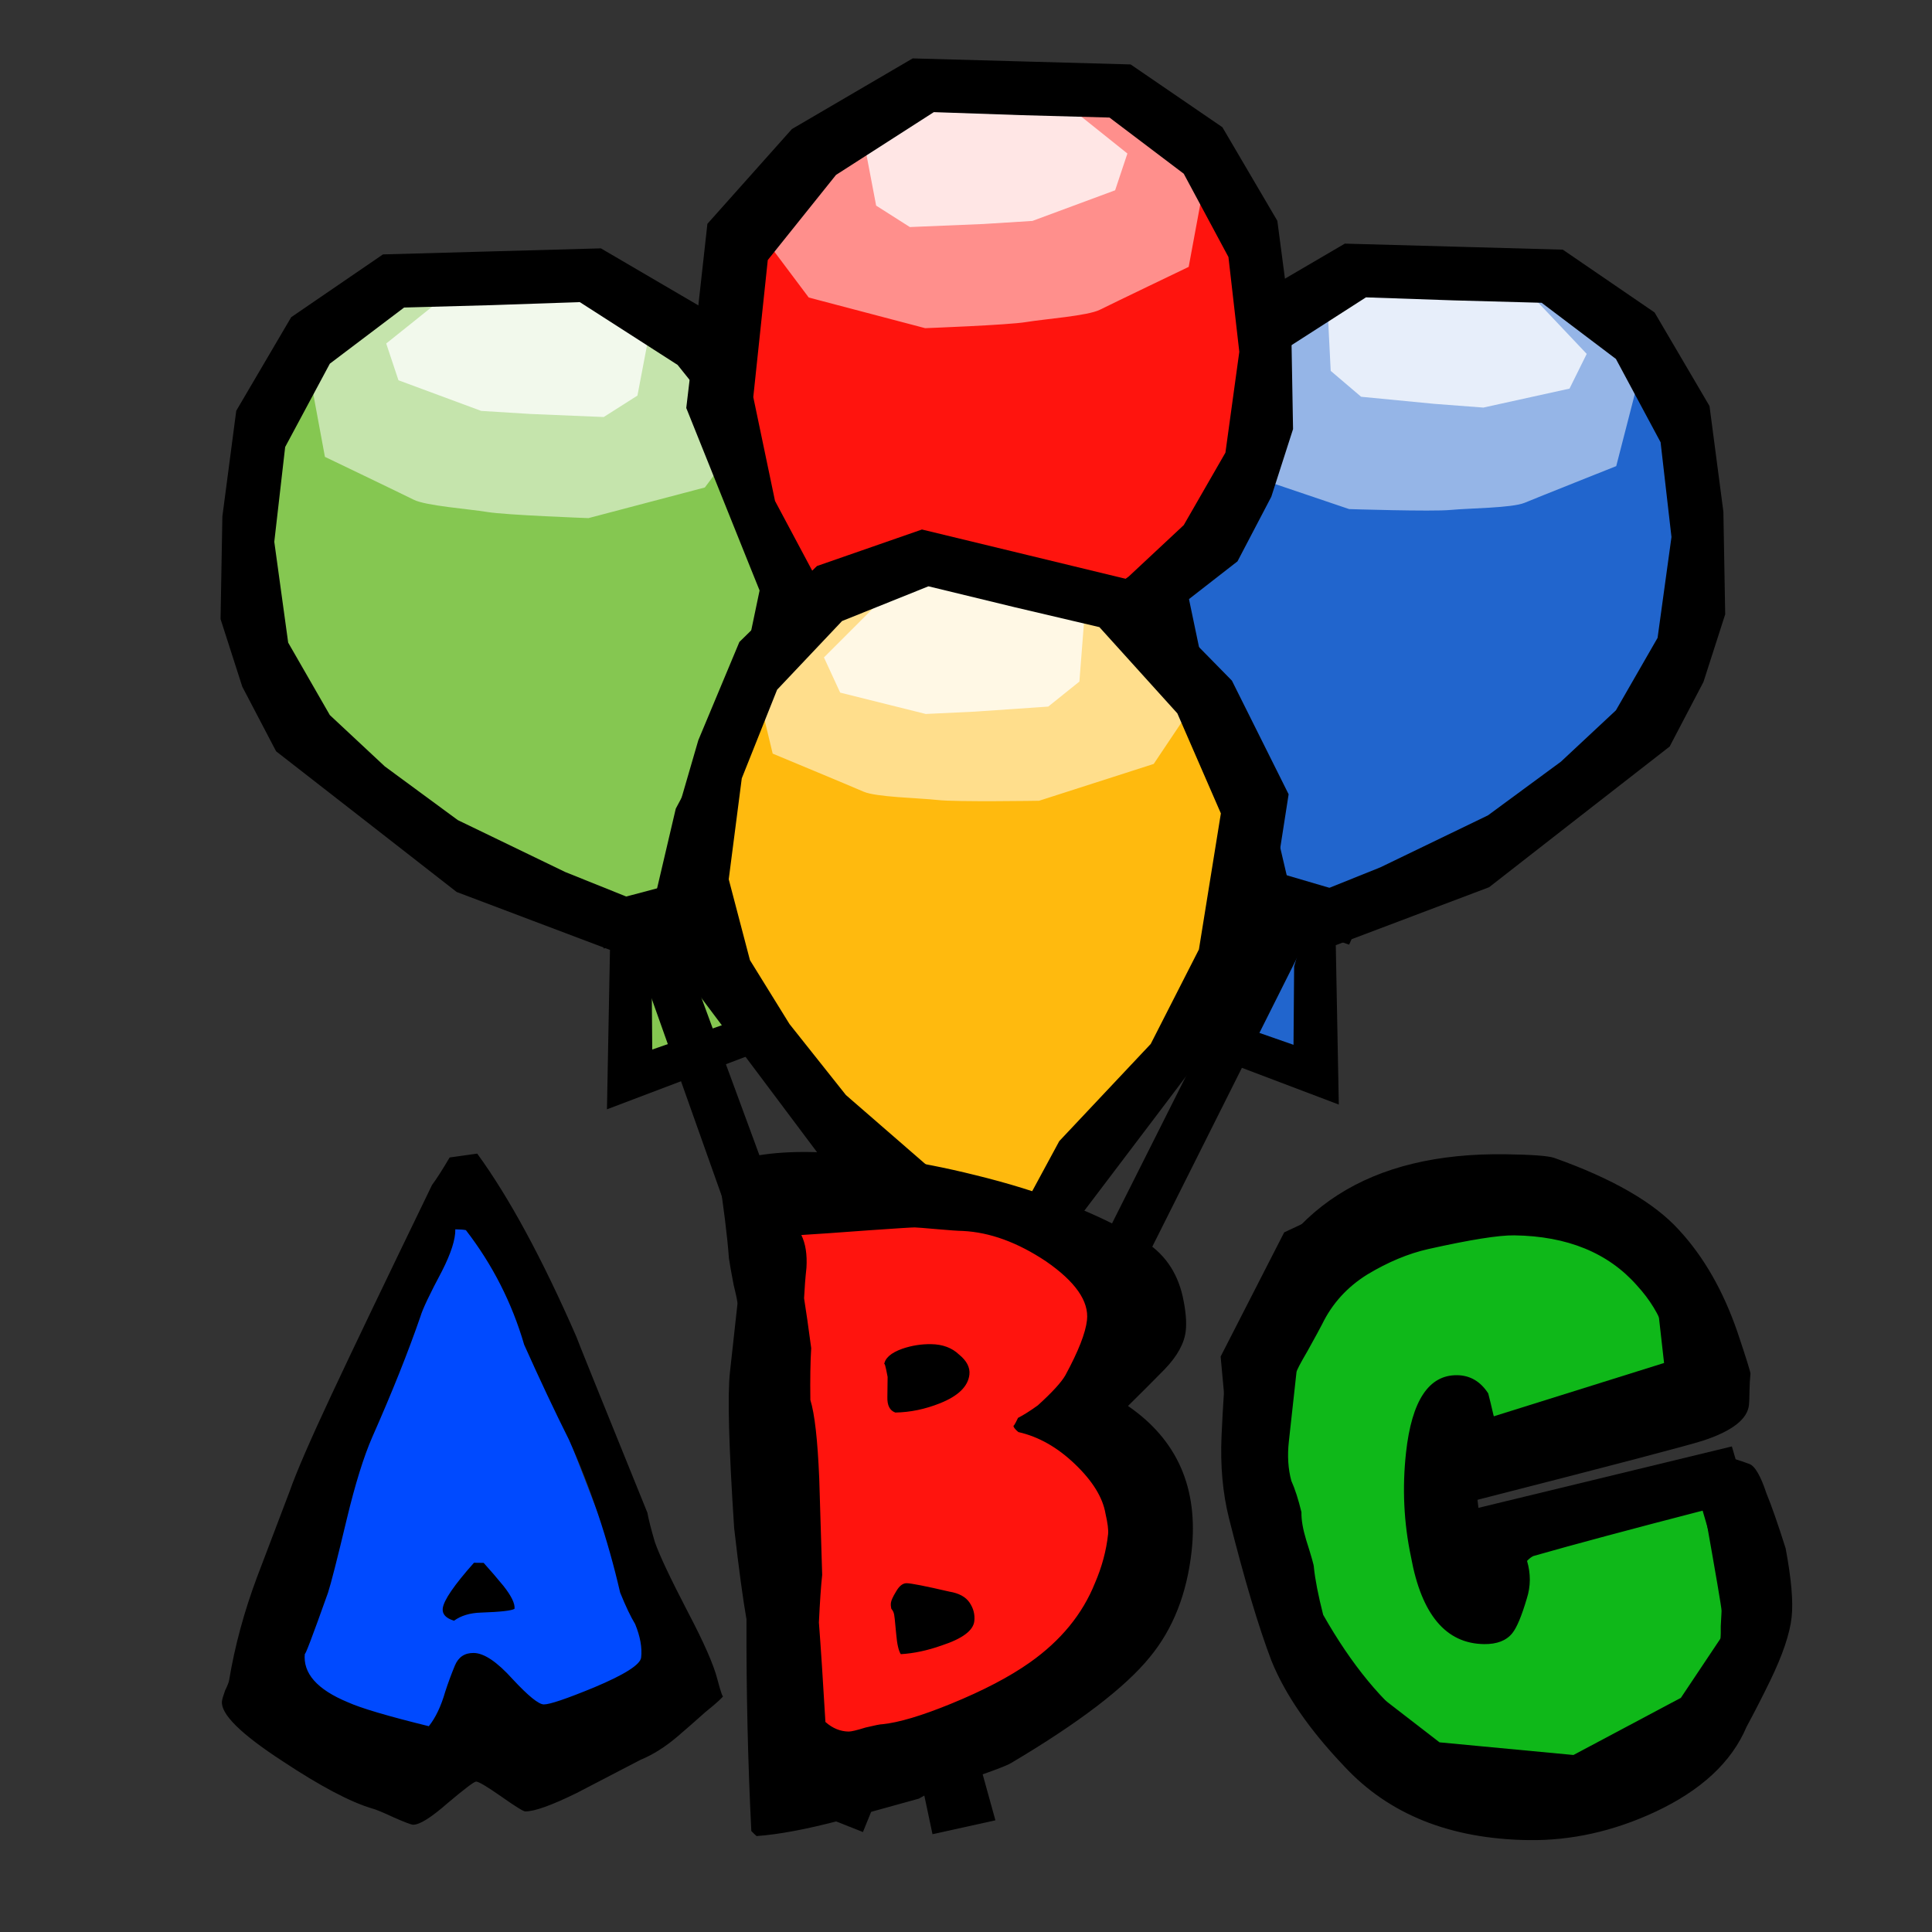 <?xml version="1.0" encoding="UTF-8" standalone="no"?>
<!-- Created with Inkscape (http://www.inkscape.org/) -->
<svg
   xmlns:dc="http://purl.org/dc/elements/1.1/"
   xmlns:cc="http://web.resource.org/cc/"
   xmlns:rdf="http://www.w3.org/1999/02/22-rdf-syntax-ns#"
   xmlns:svg="http://www.w3.org/2000/svg"
   xmlns="http://www.w3.org/2000/svg"
   xmlns:sodipodi="http://sodipodi.sourceforge.net/DTD/sodipodi-0.dtd"
   xmlns:inkscape="http://www.inkscape.org/namespaces/inkscape"
   width="100"
   height="100"
   id="svg9131"
   sodipodi:version="0.32"
   inkscape:version="0.44.1"
   version="1.0"
   sodipodi:docbase="/home/mat/Travaux/Inkscape/Gcompris/boardicons"
   sodipodi:docname="read_colors2.svg">
  <rect width="100%" height="100%" fill="#333333" stroke="none"/>
  <defs
     id="defs9133" />
  <sodipodi:namedview
     id="base"
     pagecolor="#ffffff"
     bordercolor="#666666"
     borderopacity="1.0"
     inkscape:pageopacity="0.0"
     inkscape:pageshadow="2"
     inkscape:zoom="6.305571"
     inkscape:cx="70.417337"
     inkscape:cy="54.769098"
     inkscape:document-units="px"
     inkscape:current-layer="layer1"
     height="100px"
     width="100px"
     inkscape:window-width="1153"
     inkscape:window-height="945"
     inkscape:window-x="60"
     inkscape:window-y="-11" />
  <g
     inkscape:label="Calque 1"
     inkscape:groupmode="layer"
     id="layer1">
    <path
       style="fill:black;fill-opacity:1;fill-rule:evenodd;stroke:none;stroke-width:1px;stroke-linecap:butt;stroke-linejoin:miter;stroke-opacity:1"
       d="M 45.745,38.488 L 45.697,86.242 L 48.517,86.23 L 48.094,37.283 L 45.745,38.488 z "
       id="path20169"
       sodipodi:nodetypes="ccccc" />
    <path
       style="fill:#2165cd;fill-opacity:1;fill-rule:evenodd;stroke:none;stroke-width:1px;stroke-linecap:butt;stroke-linejoin:miter;stroke-opacity:1"
       d="M 64.705,18.168 L 60.264,22.608 L 59.471,29.269 L 60.74,35.454 L 64.705,44.176 L 65.18,47.824 L 62.96,50.044 L 60.899,52.582 L 68.352,55.595 L 68.035,51.789 L 68.194,48.775 L 69.462,46.872 L 76.599,44.018 L 85.48,37.04 L 88.176,29.11 L 87.066,21.339 L 81.991,15.472 L 79.929,13.886 L 73.427,14.203 L 66.766,15.313 L 64.705,18.168 z "
       id="path15702" />
    <path
       style="fill:white;fill-opacity:0.522;fill-rule:evenodd;stroke:none;stroke-width:1px;stroke-linecap:butt;stroke-linejoin:miter;stroke-opacity:1"
       d="M 65.707,17.004 L 61.773,21.025 L 63.928,24.353 L 69.831,26.35 C 69.831,26.35 74.113,26.487 75.074,26.395 C 76.034,26.302 78.26,26.297 78.915,26.024 C 79.569,25.751 83.656,24.126 83.656,24.126 L 84.742,19.909 L 82.767,16.275 L 75.757,14.201 L 70.956,14.664 L 65.707,17.004 z "
       id="path16591"
       sodipodi:nodetypes="ccccsscccccc" />
    <path
       style="fill:white;fill-opacity:0.774;fill-rule:evenodd;stroke:none;stroke-width:1px;stroke-linecap:butt;stroke-linejoin:miter;stroke-opacity:1"
       d="M 71.347,14.096 L 78.638,14.629 L 82.128,18.317 L 81.238,20.114 L 76.778,21.096 L 74.243,20.903 L 70.451,20.536 L 68.877,19.196 L 68.707,15.81 L 71.347,14.096 z "
       id="path16589" />
    <path
       style="fill:black;fill-opacity:1;fill-rule:evenodd;stroke:none;stroke-width:1px;stroke-linecap:butt;stroke-linejoin:miter;stroke-opacity:1"
       d="M 69.609,12.61 L 63.359,16.266 L 58.984,21.172 L 58.452,25.954 L 57.89,30.704 L 61.14,38.797 L 64.39,46.86 L 58.827,53.204 L 69.296,57.172 L 69.14,48.922 L 73.109,47.422 L 77.077,45.922 L 81.765,42.266 L 86.421,38.641 L 88.171,35.297 L 89.296,31.797 L 89.202,26.485 L 88.484,21.016 L 85.64,16.172 L 80.89,12.922 L 75.265,12.766 L 69.609,12.61 z M 70.702,15.391 L 75.234,15.547 L 79.796,15.672 L 83.64,18.579 L 85.952,22.891 L 86.515,27.797 L 85.796,33.016 L 83.64,36.766 L 80.796,39.422 L 77.015,42.204 L 71.452,44.891 L 68.109,46.235 L 66.984,50.016 L 66.952,54.079 L 62.296,52.454 L 65.171,49.297 L 66.796,46.141 L 65.734,41.61 L 62.484,35.516 L 61.359,30.141 L 62.109,23.047 L 65.64,18.641 L 70.702,15.391 z "
       id="path14812" />
    <path
       style="fill:#85c751;fill-opacity:1;fill-rule:evenodd;stroke:none;stroke-width:1px;stroke-linecap:butt;stroke-linejoin:miter;stroke-opacity:1"
       d="M 36.007,18.413 L 40.448,22.854 L 41.241,29.514 L 39.972,35.699 L 36.007,44.422 L 35.531,48.069 L 37.752,50.29 L 39.813,52.827 L 32.36,55.84 L 32.677,52.034 L 32.518,49.021 L 31.249,47.118 L 24.113,44.263 L 15.232,37.285 L 12.536,29.356 L 13.646,21.585 L 18.721,15.717 L 20.783,14.131 L 27.285,14.448 L 33.946,15.558 L 36.007,18.413 z "
       id="path18363" />
    <path
       style="fill:white;fill-opacity:0.522;fill-rule:evenodd;stroke:none;stroke-width:1px;stroke-linecap:butt;stroke-linejoin:miter;stroke-opacity:1"
       d="M 35.214,17.779 L 38.862,22.061 L 36.483,25.232 L 30.457,26.818 C 30.457,26.818 26.175,26.66 25.223,26.501 C 24.272,26.343 22.051,26.184 21.417,25.867 C 20.783,25.55 16.818,23.647 16.818,23.647 L 16.025,19.365 L 18.245,15.876 L 25.382,14.29 L 30.139,15.083 L 35.214,17.779 z "
       id="path18365"
       sodipodi:nodetypes="ccccsscccccc" />
    <path
       style="fill:white;fill-opacity:0.774;fill-rule:evenodd;stroke:none;stroke-width:1px;stroke-linecap:butt;stroke-linejoin:miter;stroke-opacity:1"
       d="M 31.249,15.083 L 23.954,14.607 L 19.99,17.779 L 20.624,19.682 L 24.906,21.268 L 27.443,21.426 L 31.249,21.585 L 32.994,20.475 L 33.628,17.144 L 31.249,15.083 z "
       id="path18367" />
    <path
       style="fill:black;fill-opacity:1;fill-rule:evenodd;stroke:none;stroke-width:1px;stroke-linecap:butt;stroke-linejoin:miter;stroke-opacity:1"
       d="M 31.103,12.855 L 37.353,16.512 L 41.728,21.418 L 42.26,26.199 L 42.822,30.949 L 39.572,39.043 L 36.322,47.105 L 41.885,53.449 L 31.416,57.418 L 31.572,49.168 L 27.603,47.668 L 23.635,46.168 L 18.947,42.512 L 14.291,38.887 L 12.541,35.543 L 11.416,32.043 L 11.51,26.73 L 12.228,21.262 L 15.072,16.418 L 19.822,13.168 L 25.447,13.012 L 31.103,12.855 z M 30.01,15.637 L 25.478,15.793 L 20.916,15.918 L 17.072,18.824 L 14.76,23.137 L 14.197,28.043 L 14.916,33.262 L 17.072,37.012 L 19.916,39.668 L 23.697,42.449 L 29.26,45.137 L 32.603,46.48 L 33.728,50.262 L 33.76,54.324 L 38.416,52.699 L 35.541,49.543 L 33.916,46.387 L 34.978,41.855 L 38.228,35.762 L 39.353,30.387 L 38.603,23.293 L 35.072,18.887 L 30.01,15.637 z "
       id="path18369" />
    <path
       style="fill:#ff140e;fill-opacity:1;fill-rule:evenodd;stroke:none;stroke-width:1px;stroke-linecap:butt;stroke-linejoin:miter;stroke-opacity:1"
       d="M 42.336,8.581 L 37.896,13.021 L 37.103,19.682 L 38.371,25.867 L 42.336,34.589 L 42.812,38.237 L 40.592,40.457 L 38.53,42.995 L 45.984,46.008 L 45.667,42.202 L 45.825,39.188 L 47.094,37.285 L 54.23,34.431 L 63.112,27.453 L 65.808,19.523 L 64.697,11.752 L 59.623,5.884 L 57.561,4.299 L 51.059,4.616 L 44.398,5.726 L 42.336,8.581 z "
       id="path18371" />
    <path
       style="fill:white;fill-opacity:0.522;fill-rule:evenodd;stroke:none;stroke-width:1px;stroke-linecap:butt;stroke-linejoin:miter;stroke-opacity:1"
       d="M 43.129,7.946 L 39.482,12.228 L 41.86,15.4 L 47.887,16.986 C 47.887,16.986 52.169,16.827 53.12,16.669 C 54.072,16.51 56.292,16.351 56.927,16.034 C 57.561,15.717 61.526,13.814 61.526,13.814 L 62.319,9.532 L 60.098,6.043 L 52.962,4.457 L 48.204,5.25 L 43.129,7.946 z "
       id="path18373"
       sodipodi:nodetypes="ccccsscccccc" />
    <path
       style="fill:white;fill-opacity:0.774;fill-rule:evenodd;stroke:none;stroke-width:1px;stroke-linecap:butt;stroke-linejoin:miter;stroke-opacity:1"
       d="M 47.094,5.25 L 54.389,4.774 L 58.354,7.946 L 57.719,9.849 L 53.438,11.435 L 50.9,11.594 L 47.094,11.752 L 45.349,10.642 L 44.715,7.312 L 47.094,5.25 z "
       id="path18375" />
    <path
       style="fill:black;fill-opacity:1;fill-rule:evenodd;stroke:none;stroke-width:1px;stroke-linecap:butt;stroke-linejoin:miter;stroke-opacity:1"
       d="M 47.24,3.023 L 40.99,6.679 L 36.615,11.585 L 36.084,16.367 L 35.521,21.117 L 38.771,29.21 L 42.021,37.273 L 36.459,43.617 L 46.928,47.585 L 46.771,39.335 L 50.74,37.835 L 54.709,36.335 L 59.396,32.679 L 64.053,29.054 L 65.803,25.71 L 66.928,22.21 L 66.834,16.898 L 66.115,11.429 L 63.271,6.585 L 58.521,3.335 L 52.896,3.179 L 47.24,3.023 z M 48.334,5.804 L 52.865,5.96 L 57.428,6.085 L 61.271,8.992 L 63.584,13.304 L 64.146,18.21 L 63.428,23.429 L 61.271,27.179 L 58.428,29.835 L 54.646,32.617 L 49.084,35.304 L 45.74,36.648 L 44.615,40.429 L 44.584,44.492 L 39.928,42.867 L 42.803,39.71 L 44.428,36.554 L 43.365,32.023 L 40.115,25.929 L 38.99,20.554 L 39.74,13.46 L 43.271,9.054 L 48.334,5.804 z "
       id="path18377" />
    <path
       style="fill:#ffba0e;fill-opacity:1;fill-rule:evenodd;stroke:none;stroke-width:1px;stroke-linecap:butt;stroke-linejoin:miter;stroke-opacity:1"
       d="M 61.966,36.711 L 65.087,42.16 L 64.106,48.796 L 61.26,54.432 L 55.148,61.81 L 53.733,65.206 L 55.293,67.93 L 56.618,70.919 L 48.635,71.873 L 49.938,68.283 L 50.575,65.334 L 49.85,63.165 L 43.711,58.539 L 36.97,49.477 L 36.447,41.118 L 39.555,33.91 L 45.99,29.578 L 48.396,28.588 L 54.587,30.598 L 60.724,33.416 L 61.966,36.711 z "
       id="path18379" />
    <path
       style="fill:white;fill-opacity:0.522;fill-rule:evenodd;stroke:none;stroke-width:1px;stroke-linecap:butt;stroke-linejoin:miter;stroke-opacity:1"
       d="M 58.051,32.166 L 61.922,36.247 L 59.716,39.541 L 53.783,41.447 C 53.783,41.447 49.498,41.517 48.54,41.409 C 47.581,41.302 45.355,41.262 44.705,40.979 C 44.055,40.696 39.994,39.007 39.994,39.007 L 38.974,34.774 L 41.005,31.171 L 48.046,29.207 L 52.84,29.745 L 58.051,32.166 z "
       id="path18381"
       sodipodi:nodetypes="ccccsscccccc" />
    <path
       style="fill:white;fill-opacity:0.774;fill-rule:evenodd;stroke:none;stroke-width:1px;stroke-linecap:butt;stroke-linejoin:miter;stroke-opacity:1"
       d="M 53.542,30.11 L 46.239,30.439 L 42.647,34.028 L 43.487,35.85 L 47.917,36.955 L 50.457,36.834 L 54.257,36.573 L 55.869,35.278 L 56.133,31.898 L 53.542,30.11 z "
       id="path18383" />
    <path
       style="fill:black;fill-opacity:1;fill-rule:evenodd;stroke:none;stroke-width:1px;stroke-linecap:butt;stroke-linejoin:miter;stroke-opacity:1"
       d="M 58.69,30.062 L 63.763,35.229 L 66.699,41.111 L 65.958,45.864 L 65.256,50.595 L 59.998,57.554 L 54.748,64.483 L 58.453,72.063 L 47.31,73.148 L 49.624,65.228 L 46.187,62.74 L 42.75,60.252 L 39.185,55.495 L 35.642,50.776 L 34.829,47.091 L 34.661,43.418 L 36.144,38.316 L 38.271,33.227 L 42.285,29.298 L 47.721,27.407 L 53.191,28.73 L 58.69,30.062 z M 56.905,32.46 L 52.492,31.423 L 48.056,30.347 L 43.585,32.144 L 40.223,35.7 L 38.394,40.287 L 37.719,45.512 L 38.817,49.696 L 40.865,53.005 L 43.785,56.68 L 48.449,60.731 L 51.323,62.905 L 51.418,66.849 L 50.383,70.777 L 55.302,70.43 L 53.355,66.63 L 52.614,63.158 L 54.828,59.064 L 59.561,54.035 L 62.056,49.143 L 63.192,42.101 L 60.939,36.923 L 56.905,32.46 z "
       id="path18385" />
    <path
       style="fill:black;fill-opacity:1;fill-rule:evenodd;stroke:none;stroke-width:1px;stroke-linecap:butt;stroke-linejoin:miter;stroke-opacity:1"
       d="M 31.242,46.714 L 36.634,45.286 L 36.951,47.824 L 31.242,49.093 L 31.242,46.714 z "
       id="path18387" />
    <path
       style="fill:black;fill-opacity:1;fill-rule:evenodd;stroke:none;stroke-width:1px;stroke-linecap:butt;stroke-linejoin:miter;stroke-opacity:1"
       d="M 49.321,63.841 L 54.714,62.414 L 55.031,64.952 L 49.321,66.22 L 49.321,63.841 z "
       id="path19274" />
    <path
       style="fill:black;fill-opacity:1;fill-rule:evenodd;stroke:none;stroke-width:1px;stroke-linecap:butt;stroke-linejoin:miter;stroke-opacity:1"
       d="M 65.523,44.987 L 70.874,46.559 L 69.831,48.894 L 64.29,47.021 L 65.523,44.987 z "
       id="path19276" />
    <path
       style="fill:black;fill-opacity:1;fill-rule:evenodd;stroke:none;stroke-width:1px;stroke-linecap:butt;stroke-linejoin:miter;stroke-opacity:1"
       d="M 32.378,47.877 L 45.693,85.387 L 41.515,93.58 L 44.666,94.826 L 48.618,85.086 L 34.481,46.687 L 32.378,47.877 z "
       id="path19278"
       sodipodi:nodetypes="ccccccc" />
    <path
       style="fill:black;fill-opacity:1;fill-rule:evenodd;stroke:none;stroke-width:1px;stroke-linecap:butt;stroke-linejoin:miter;stroke-opacity:1"
       d="M 67.985,47.878 L 49.117,85.534 L 51.522,94.219 L 48.266,94.938 L 46.312,85.706 L 66.033,46.456 L 67.985,47.878 z "
       id="path20165" />
    <path
       style="fill:black;fill-opacity:1;fill-rule:evenodd;stroke:none;stroke-width:1px;stroke-linecap:butt;stroke-linejoin:miter;stroke-opacity:1"
       d="M 50.109,63.089 L 45.96,84.299 L 38.659,87.296 L 40.966,88.626 L 48.73,84.829 L 52.519,63 L 50.109,63.089 z "
       id="path20167"
       sodipodi:nodetypes="ccccccc" />
    <path
       style="fill:#0fb819;fill-opacity:1;fill-rule:evenodd;stroke:black;stroke-width:2.387px;stroke-linecap:butt;stroke-linejoin:miter;stroke-opacity:1"
       d="M 73.036,62.031 L 67.345,64.695 L 64.4,70.45 L 65.102,78.089 L 68.013,86.675 L 74.054,91.339 L 81.686,92.06 L 87.828,88.792 L 91.058,83.956 L 88.816,76.295 L 74.557,79.751 L 74.323,74.866 L 76.248,74.893 L 87.428,71.393 L 86.842,66.197 L 83.01,62.48 L 78.107,61.494 L 73.036,62.031 z "
       id="path3875" />
    <path
       style="fill:#ff140e;fill-opacity:1;fill-rule:evenodd;stroke:none;stroke-width:1px;stroke-linecap:butt;stroke-linejoin:miter;stroke-opacity:1"
       d="M 38.845,60.927 L 39.412,90.839 L 51.227,88.569 L 57.219,83.163 L 59.429,77.092 L 55.413,71.541 L 58.124,67.919 L 55.196,62.994 L 46.125,61.337 L 38.845,60.927 z "
       id="path3873" />
    <path
       style="fill:#004aff;fill-opacity:1;fill-rule:evenodd;stroke:none;stroke-width:1px;stroke-linecap:butt;stroke-linejoin:miter;stroke-opacity:1"
       d="M 23.901,60.101 L 12.485,86.789 L 20.166,90.561 L 27.262,89.138 L 34.107,86.491 L 23.901,60.101 z "
       id="path3871" />
    <path
       transform="matrix(1.168,1.685993e-2,-9.401327e-2,0.855,0,0)"
       style="font-size:42.937px;font-style:normal;font-variant:normal;font-weight:normal;font-stretch:normal;text-align:start;line-height:100%;writing-mode:lr-tb;text-anchor:start;fill:black;fill-opacity:1;stroke:none;stroke-width:1px;stroke-linecap:butt;stroke-linejoin:miter;stroke-opacity:1;font-family:Indigo Joker"
       d="M 40.253,101.857 C 40.253,101.943 40.009,102.286 39.523,102.887 C 39.15,103.402 38.778,103.903 38.406,104.39 C 37.92,105.02 37.419,105.492 36.903,105.807 C 36.789,105.893 35.902,106.58 34.241,107.868 C 33.182,108.641 32.452,109.027 32.052,109.027 C 31.966,109.027 31.579,108.727 30.892,108.125 C 30.234,107.553 29.847,107.267 29.733,107.267 C 29.647,107.267 29.261,107.71 28.574,108.598 C 27.915,109.485 27.443,109.929 27.157,109.929 C 27.071,109.929 26.77,109.786 26.255,109.499 C 25.768,109.213 25.439,109.041 25.267,108.984 C 24.266,108.612 22.863,107.682 21.06,106.193 C 19.085,104.59 18.097,103.402 18.097,102.63 C 18.097,102.515 18.126,102.3 18.183,101.985 C 18.269,101.671 18.312,101.456 18.312,101.341 C 18.398,99.28 18.641,97.205 19.042,95.116 C 19.385,93.369 19.729,91.623 20.072,89.877 C 20.272,88.732 20.73,86.786 21.446,84.038 C 22.162,81.29 23.307,77.025 24.881,71.242 C 25.053,70.87 25.267,70.312 25.525,69.568 C 25.811,69.511 26.212,69.425 26.727,69.31 C 28.359,71.944 30.119,75.608 32.009,80.302 C 32.009,80.331 33.34,83.852 36.002,90.865 C 36.088,91.265 36.245,91.852 36.474,92.625 C 36.732,93.398 37.333,94.801 38.277,96.833 C 39.136,98.665 39.68,100.01 39.909,100.869 C 40.138,101.699 40.253,102.028 40.253,101.857 M 36.431,99.624 C 36.431,99.023 36.288,98.35 36.002,97.606 C 35.773,97.176 35.501,96.547 35.186,95.717 C 34.384,92.511 33.383,89.448 32.18,86.528 C 31.407,84.811 30.592,82.907 29.733,80.817 C 28.989,78.298 27.944,76.008 26.599,73.947 C 26.513,73.919 26.355,73.905 26.126,73.905 C 26.183,74.506 26.055,75.35 25.74,76.438 C 25.31,77.84 25.067,78.756 25.01,79.186 C 24.638,81.361 24.122,83.809 23.464,86.528 C 23.178,87.73 22.935,89.391 22.734,91.509 C 22.505,93.942 22.348,95.43 22.262,95.974 C 21.775,98.694 21.532,99.924 21.532,99.667 C 21.532,100.869 22.248,101.842 23.679,102.587 C 24.28,102.93 25.511,103.388 27.371,103.961 C 27.629,103.445 27.815,102.744 27.93,101.857 C 28.015,101.313 28.116,100.783 28.23,100.268 C 28.345,99.753 28.602,99.495 29.003,99.495 C 29.461,99.495 30.076,100.01 30.849,101.041 C 31.622,102.043 32.123,102.544 32.352,102.544 C 32.61,102.544 33.325,102.186 34.499,101.47 C 35.787,100.669 36.431,100.053 36.431,99.624 M 30.592,96.79 C 30.477,96.905 29.991,96.99 29.132,97.048 C 28.645,97.076 28.259,97.248 27.973,97.563 C 27.6,97.42 27.414,97.176 27.414,96.833 C 27.414,96.346 27.801,95.416 28.574,94.042 L 29.003,94.042 C 29.346,94.5 29.676,94.958 29.991,95.416 C 30.391,96.017 30.592,96.475 30.592,96.79 M 60.269,92.711 C 60.269,95.287 59.826,97.434 58.938,99.152 C 57.994,101.012 56.119,103.188 53.314,105.678 C 53.113,105.878 51.982,106.48 49.921,107.481 C 49.778,107.596 49.607,107.739 49.406,107.911 C 48.29,108.369 47.173,108.827 46.057,109.285 C 44.597,109.857 43.381,110.201 42.407,110.315 C 42.35,110.258 42.264,110.158 42.15,110.015 C 41.663,105.864 41.248,101.599 40.905,97.219 C 40.647,95.989 40.318,94.157 39.917,91.723 C 39.287,86.829 38.972,83.694 38.972,82.32 L 38.972,78.155 C 38.972,78.069 38.887,77.697 38.715,77.039 C 38.543,76.266 38.429,75.722 38.371,75.407 C 38.2,74.119 37.885,72.287 37.427,69.911 C 38.429,69.253 39.76,68.924 41.42,68.924 C 43.71,68.924 46.186,69.339 48.848,70.169 C 51.854,71.085 54.43,72.345 56.577,73.947 C 57.579,74.692 58.266,75.822 58.638,77.34 C 58.838,78.17 58.938,78.857 58.938,79.401 C 58.938,80.145 58.695,80.918 58.208,81.719 C 57.722,82.492 57.235,83.251 56.748,83.995 C 59.096,85.999 60.269,88.904 60.269,92.711 M 56.491,91.766 C 56.491,91.509 56.419,91.094 56.276,90.521 C 56.076,89.548 55.546,88.56 54.687,87.559 C 53.829,86.557 52.941,85.927 52.025,85.669 C 51.854,85.498 51.768,85.354 51.768,85.24 C 51.768,85.383 51.825,85.24 51.94,84.811 C 52.168,84.639 52.44,84.381 52.755,84.038 C 53.328,83.236 53.686,82.621 53.829,82.191 C 54.287,80.732 54.516,79.615 54.516,78.842 C 54.516,77.697 53.814,76.524 52.412,75.321 C 51.066,74.205 49.793,73.618 48.59,73.561 C 48.39,73.561 48.004,73.532 47.431,73.475 C 46.859,73.418 46.529,73.389 46.444,73.389 C 46.329,73.389 45.656,73.461 44.426,73.604 C 43.023,73.776 42.035,73.89 41.463,73.947 C 41.692,74.463 41.821,75.121 41.849,75.923 C 41.849,76.524 41.864,77.139 41.892,77.769 C 42.035,78.485 42.221,79.486 42.45,80.774 C 42.479,81.605 42.551,82.649 42.665,83.909 C 42.923,84.739 43.18,86.313 43.438,88.632 C 43.638,90.578 43.839,92.525 44.039,94.471 C 44.039,95.13 44.068,96.089 44.125,97.348 C 44.325,98.808 44.583,100.812 44.898,103.359 C 45.241,103.732 45.599,103.918 45.971,103.918 C 46.086,103.918 46.329,103.832 46.701,103.66 C 47.102,103.517 47.345,103.445 47.431,103.445 C 48.147,103.331 49.12,102.901 50.351,102.157 C 51.725,101.327 52.827,100.468 53.657,99.581 C 54.916,98.236 55.747,96.618 56.147,94.729 C 56.376,93.756 56.491,92.768 56.491,91.766 M 49.578,82.234 C 49.578,82.95 49.192,83.537 48.419,83.995 C 47.789,84.367 47.145,84.567 46.486,84.596 C 46.229,84.481 46.086,84.167 46.057,83.651 C 46.028,83.251 46,82.85 45.971,82.449 C 45.828,81.791 45.757,81.547 45.757,81.719 C 45.757,81.318 46,80.989 46.486,80.732 C 46.887,80.531 47.302,80.431 47.732,80.431 C 48.247,80.431 48.676,80.631 49.02,81.032 C 49.392,81.404 49.578,81.805 49.578,82.234 M 50.995,97.134 C 50.995,97.706 50.551,98.207 49.664,98.636 C 49.063,98.951 48.476,99.137 47.903,99.195 C 47.789,98.994 47.689,98.593 47.603,97.992 C 47.488,97.191 47.417,96.761 47.388,96.704 C 47.36,96.618 47.317,96.532 47.259,96.447 C 47.231,96.332 47.216,96.218 47.216,96.103 C 47.216,95.96 47.274,95.731 47.388,95.416 C 47.503,95.073 47.646,94.901 47.818,94.901 C 48.018,94.901 48.662,95.058 49.75,95.373 C 50.179,95.459 50.494,95.674 50.694,96.017 C 50.895,96.361 50.995,96.733 50.995,97.134 M 87.138,96.189 C 87.138,97.191 86.923,98.479 86.494,100.053 C 86.236,100.998 85.964,101.928 85.678,102.844 C 85.191,104.991 83.975,106.737 82.028,108.083 C 80.282,109.285 78.465,109.886 76.575,109.886 C 73.112,109.886 70.278,108.455 68.074,105.592 C 66.356,103.417 65.111,101.313 64.338,99.28 C 63.594,97.219 62.735,94.357 61.762,90.693 C 61.361,89.176 61.118,87.516 61.032,85.712 C 60.946,83.88 60.903,82.521 60.903,81.633 C 60.903,81.719 61.075,80.803 61.419,78.885 C 62.592,71.929 66.199,68.452 72.239,68.452 C 73.384,68.452 74.099,68.509 74.386,68.623 C 77.076,69.826 79.037,71.242 80.268,72.874 C 81.499,74.477 82.529,76.524 83.359,79.014 C 83.875,80.588 84.132,81.419 84.132,81.504 C 84.132,81.791 84.147,82.149 84.175,82.578 C 84.204,82.979 84.218,83.251 84.218,83.394 C 84.218,84.252 83.603,84.982 82.372,85.583 C 81.714,85.898 78.479,87.158 72.668,89.362 L 72.754,89.877 C 73.097,89.877 74.801,89.29 77.864,88.117 C 80.926,86.943 82.486,86.356 82.544,86.356 C 83.002,86.356 83.66,86.557 84.519,86.957 C 84.776,87.072 85.077,87.659 85.42,88.718 C 85.707,89.462 86.079,90.564 86.537,92.024 C 86.938,93.856 87.138,95.244 87.138,96.189 M 84.004,95.845 C 84.003,95.731 83.588,93.713 82.758,89.791 C 79.552,91.022 77.105,91.995 75.416,92.711 C 75.33,92.768 75.244,92.868 75.158,93.012 C 75.387,93.784 75.445,94.543 75.33,95.287 C 75.187,96.346 75.03,97.048 74.858,97.391 C 74.629,97.849 74.228,98.078 73.656,98.078 C 71.967,98.078 70.75,96.346 70.006,92.883 C 69.519,90.822 69.276,88.718 69.276,86.571 C 69.276,83.422 69.906,81.848 71.165,81.848 C 71.738,81.848 72.224,82.206 72.625,82.921 C 72.711,83.236 72.826,83.68 72.969,84.252 C 73.255,85.054 73.627,85.655 74.085,86.056 C 75.345,85.684 76.232,85.34 76.747,85.025 C 77.52,84.71 78.307,84.396 79.109,84.081 C 80.111,83.623 80.611,82.964 80.611,82.106 C 80.611,79.901 79.967,77.955 78.679,76.266 C 77.248,74.32 75.359,73.346 73.012,73.346 C 72.325,73.346 71.079,73.647 69.276,74.248 C 68.417,74.534 67.559,75.064 66.7,75.837 C 65.87,76.61 65.283,77.626 64.939,78.885 C 64.882,79.086 64.71,79.63 64.424,80.517 C 64.167,81.261 64.038,81.691 64.038,81.805 L 64.038,86.013 C 64.038,86.872 64.138,87.659 64.338,88.374 C 64.539,88.861 64.739,89.491 64.939,90.264 C 64.968,90.722 65.083,91.28 65.283,91.938 C 65.598,92.94 65.755,93.484 65.755,93.57 C 65.87,94.314 66.084,95.273 66.399,96.447 C 69.405,102.458 72.639,105.463 76.103,105.463 C 77.363,105.463 78.751,104.962 80.268,103.961 C 82.014,102.844 83.216,101.47 83.875,99.839 C 83.989,99.524 84.061,99.037 84.089,98.379 C 84.118,97.921 84.104,97.391 84.046,96.79 C 84.018,96.074 84.003,95.76 84.004,95.845"
       id="text3867" />
  </g>
</svg>
